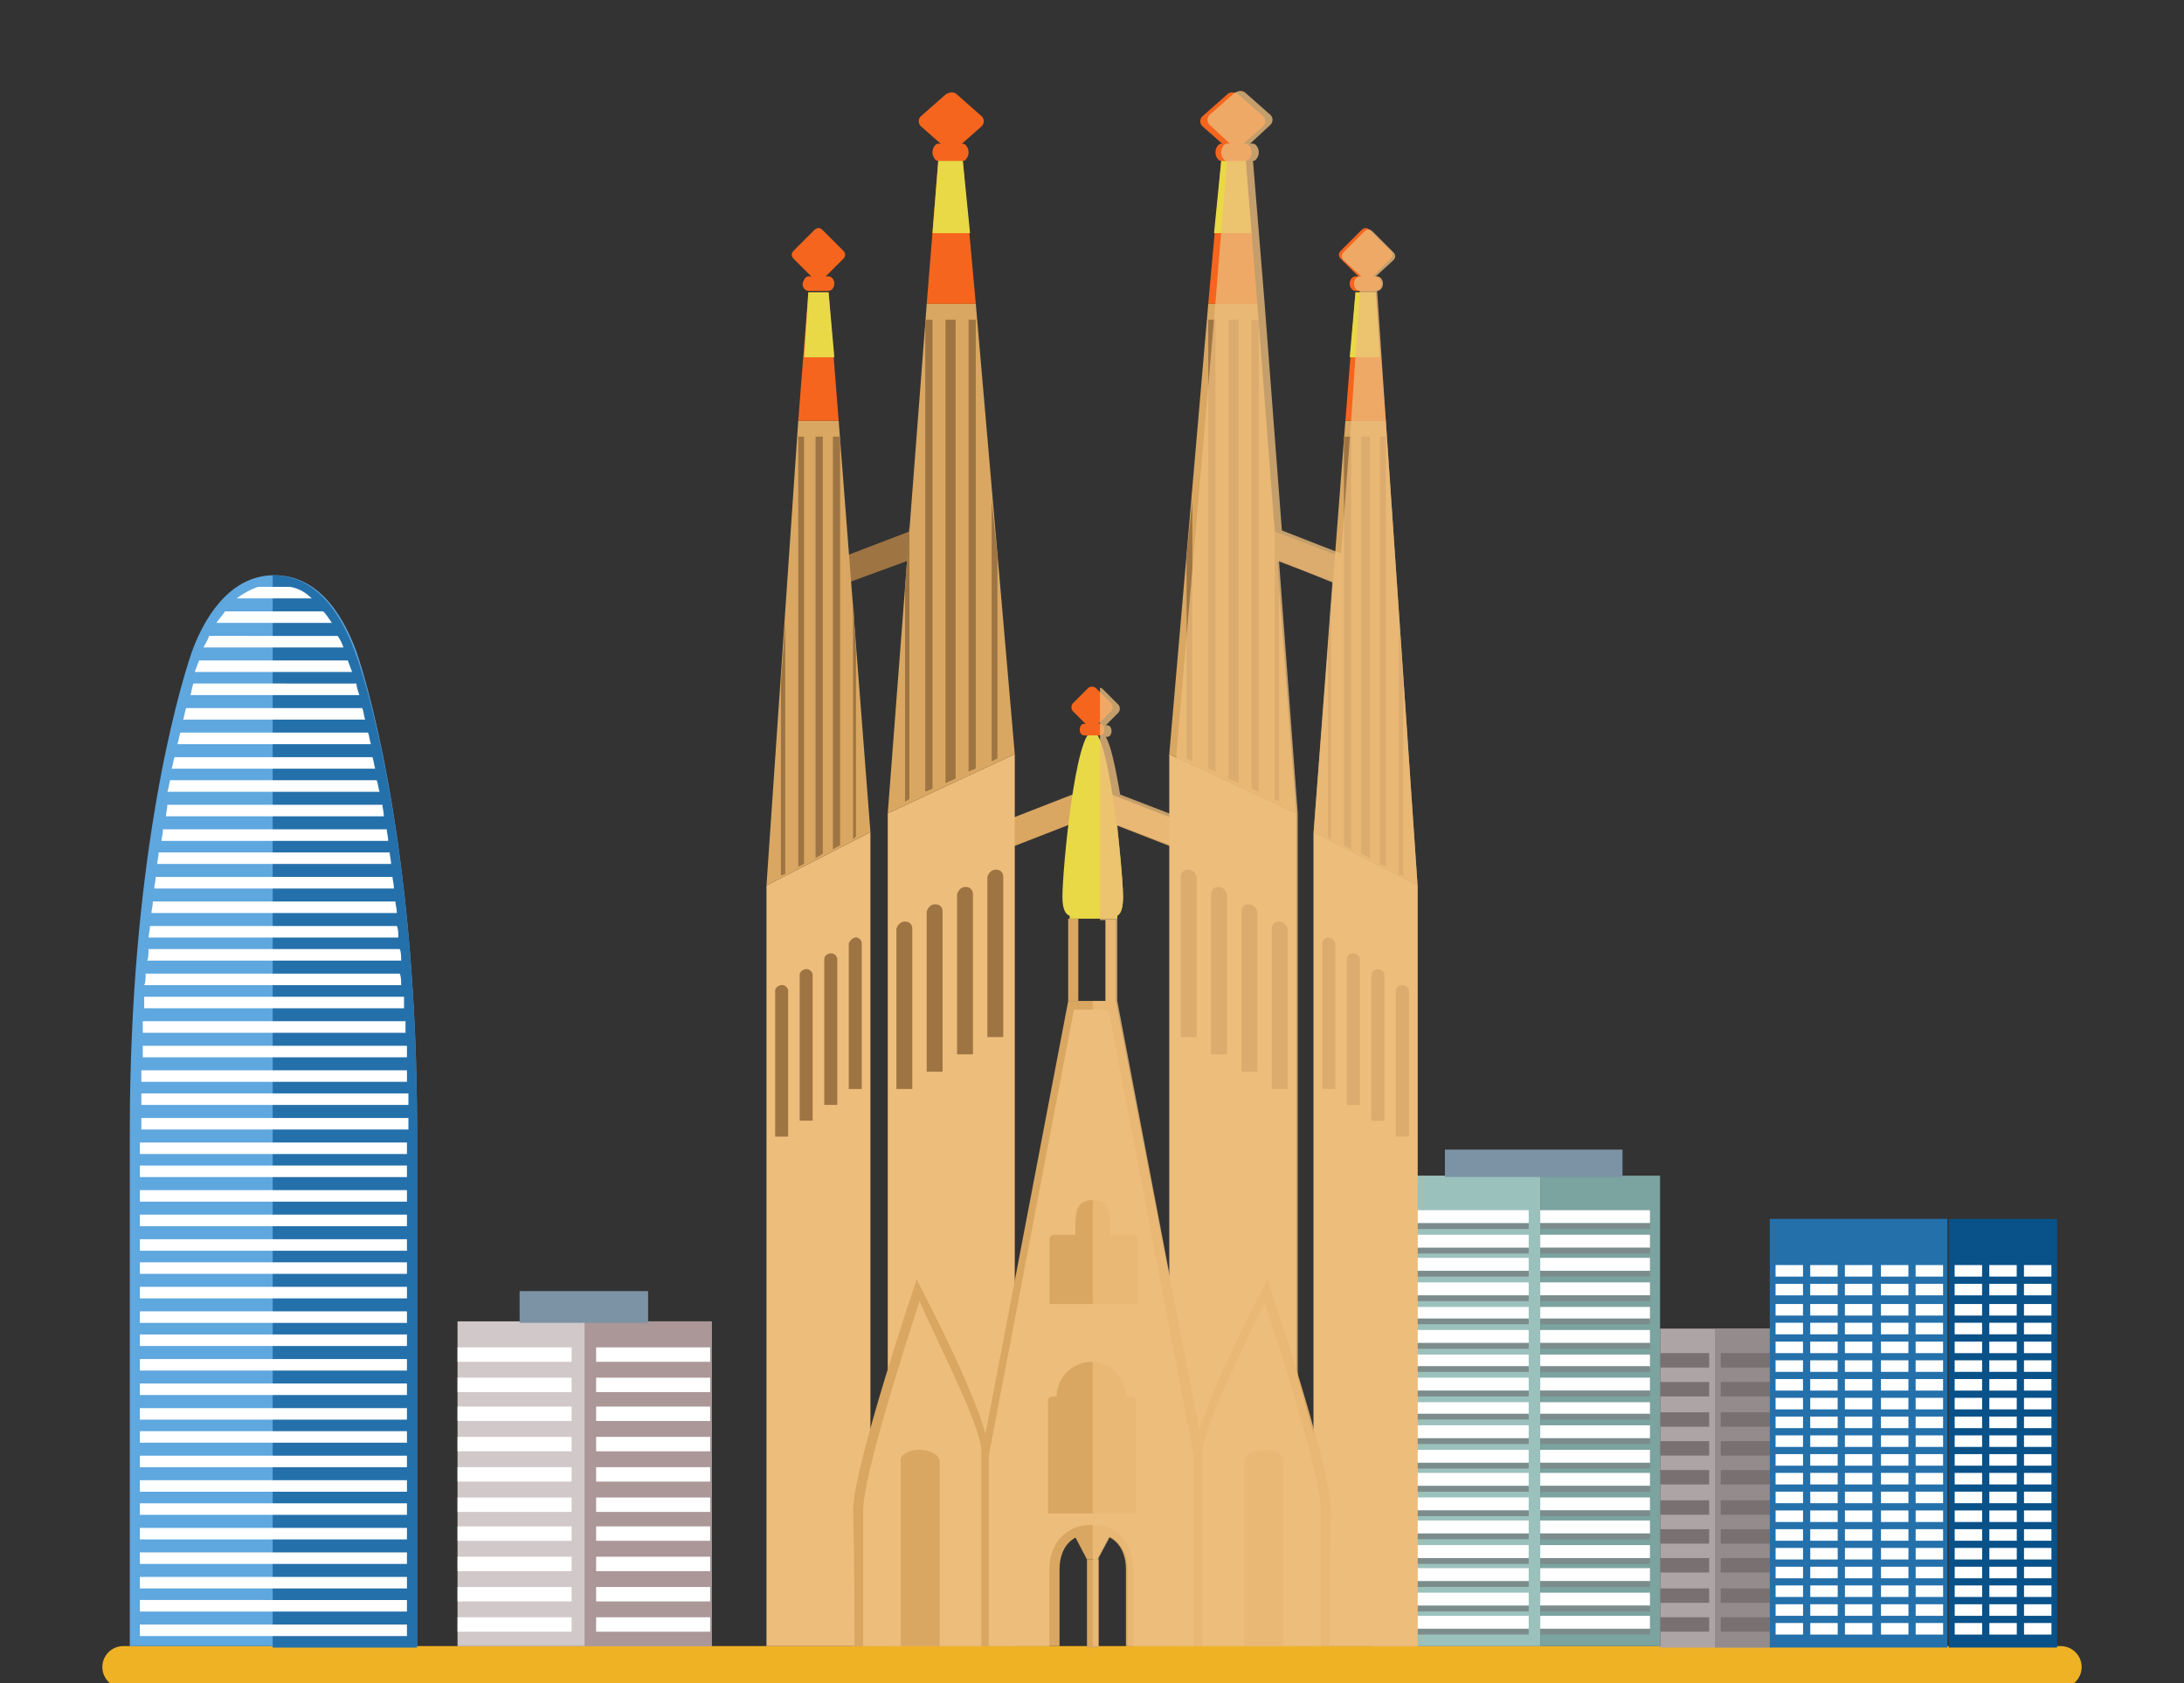 <svg xmlns="http://www.w3.org/2000/svg" xmlns:xlink="http://www.w3.org/1999/xlink" width="192" height="148" fill="none" xmlns:v="https://vecta.io/nano"><rect width="100%" height="100%" fill="#333333" stroke="none"/><style><![CDATA[.B{fill:#fff}.C{fill:#7c8c8c}.D{fill:#d9a761}.E{fill:#f6651d}.F{fill:#edbd7b}.G{fill:#9e7442}.H{fill:#e9d946}]]></style><g clip-path="url(#A)"><path d="M181.16 144.75H10.84a1.84 1.84 0 1 0 0 3.681h170.32a1.84 1.84 0 1 0 0-3.681z" fill="#efb225"/><path d="M155.587 116.829h-9.646v28.048h9.646v-28.048z" fill="#ada4a5"/><path d="M155.588 116.828h-4.822v28.048h4.822v-28.048z" fill="#948b8c"/><g fill="#797071"><use xlink:href="#B"/><path d="M155.589 118.984h-4.316v1.27h4.316v-1.27zm-5.332 2.539h-4.316v1.27h4.316v-1.27zm5.332 0h-4.316v1.27h4.316v-1.27zm-5.332 2.668h-4.316v1.27h4.316v-1.27zm5.332 0h-4.316v1.27h4.316v-1.27z"/><use xlink:href="#C"/><path d="M155.589 126.727h-4.316v1.269h4.316v-1.269zm-5.332 2.539h-4.316v1.269h4.316v-1.269zm5.332 0h-4.316v1.269h4.316v-1.269zm-5.332 2.664h-4.316v1.269h4.316v-1.269zm5.332 0h-4.316v1.269h4.316v-1.269zm-5.332 2.539h-4.316v1.269h4.316v-1.269zm5.332 0h-4.316v1.269h4.316v-1.269zm-5.332 2.538h-4.316v1.269h4.316v-1.269zm5.332.001h-4.316v1.269h4.316v-1.269zm-5.332 2.668h-4.316v1.269h4.316v-1.269zm5.332 0h-4.316v1.269h4.316v-1.269zm-5.332 2.536h-4.316v1.269h4.316v-1.269zm5.332-.001h-4.316v1.269h4.316v-1.269z"/></g><path d="M145.94 103.379h-10.534v41.374h10.534v-41.374z" fill="#7ba39f"/><path d="M135.406 103.379h-14.722v41.374h14.722v-41.374z" fill="#9bc1bd"/><path d="M142.638 101.09h-15.611v2.411h15.611v-2.411z" fill="#7c93a5"/><use xlink:href="#D" class="B"/><use xlink:href="#E" class="C"/><path d="M134.39 108.578h-13.706v1.142h13.706v-1.142z" class="B"/><path d="M134.39 109.723h-13.706v.507h13.706v-.507z" class="C"/><path d="M134.39 110.608h-13.706v1.143h13.706v-1.143z" class="B"/><use xlink:href="#F" class="C"/><path d="M134.39 112.766h-13.706v1.142h13.706v-1.142z" class="B"/><path d="M134.39 113.91h-13.706v.508h13.706v-.508z" class="C"/><path d="M134.39 114.925h-13.706v1.142h13.706v-1.142z" class="B"/><path d="M134.39 115.938h-13.706v.508h13.706v-.508z" class="C"/><path d="M134.39 116.953h-13.706v1.142h13.706v-1.142z" class="B"/><path d="M134.39 118.097h-13.706v.507h13.706v-.507z" class="C"/><path d="M134.39 119.113h-13.706v1.142h13.706v-1.142z" class="B"/><path d="M134.39 120.129h-13.706v.508h13.706v-.508z" class="C"/><path d="M134.39 121.144h-13.706v1.142h13.706v-1.142z" class="B"/><path d="M134.39 122.285h-13.706v.508h13.706v-.508z" class="C"/><path d="M134.39 123.301h-13.706v1.142h13.706v-1.142z" class="B"/><path d="M134.39 124.316h-13.706v.508h13.706v-.508z" class="C"/><path d="M134.39 125.332h-13.706v1.142h13.706v-1.142z" class="B"/><path d="M134.39 126.474h-13.706v.507h13.706v-.507z" class="C"/><path d="M134.39 127.488h-13.706v1.143h13.706v-1.143z" class="B"/><path d="M134.39 128.629h-13.706v.508h13.706v-.508z" class="C"/><path d="M134.39 129.52h-13.706v1.142h13.706v-1.142z" class="B"/><path d="M134.39 130.664h-13.706v.508h13.706v-.508z" class="C"/><path d="M134.39 131.676h-13.706v1.142h13.706v-1.142z" class="B"/><path d="M134.39 132.817h-13.706v.508h13.706v-.508z" class="C"/><path d="M134.39 133.703h-13.706v1.142h13.706v-1.142z" class="B"/><path d="M134.39 134.848h-13.706v.507h13.706v-.507z" class="C"/><path d="M134.39 135.867h-13.706v1.142h13.706v-1.142z" class="B"/><path d="M134.39 137.009h-13.706v.507h13.706v-.507z" class="C"/><path d="M134.39 137.895h-13.706v1.142h13.706v-1.142z" class="B"/><path d="M134.39 139.039h-13.706v.508h13.706v-.508z" class="C"/><path d="M134.39 140.051h-13.706v1.142h13.706v-1.142z" class="B"/><path d="M134.39 141.194h-13.706v.508h13.706v-.508z" class="C"/><path d="M134.39 142.086h-13.706v1.142h13.706v-1.142z" class="B"/><path d="M134.39 143.223h-13.706v.507h13.706v-.507z" class="C"/><use xlink:href="#G" class="B"/><use xlink:href="#H" class="C"/><path d="M145.052 108.578h-9.646v1.142h9.646v-1.142z" class="B"/><path d="M145.052 109.723h-9.646v.507h9.646v-.507z" class="C"/><path d="M145.052 110.608h-9.646v1.143h9.646v-1.143z" class="B"/><use xlink:href="#I" class="C"/><path d="M145.052 112.766h-9.646v1.142h9.646v-1.142z" class="B"/><path d="M145.052 113.91h-9.646v.508h9.646v-.508z" class="C"/><path d="M145.052 114.925h-9.646v1.142h9.646v-1.142z" class="B"/><path d="M145.052 115.938h-9.646v.508h9.646v-.508z" class="C"/><path d="M145.052 116.953h-9.646v1.142h9.646v-1.142z" class="B"/><path d="M145.052 118.097h-9.646v.507h9.646v-.507z" class="C"/><path d="M145.052 119.113h-9.646v1.142h9.646v-1.142z" class="B"/><path d="M145.052 120.129h-9.646v.508h9.646v-.508z" class="C"/><path d="M145.052 121.144h-9.646v1.142h9.646v-1.142z" class="B"/><path d="M145.052 122.285h-9.646v.508h9.646v-.508z" class="C"/><path d="M145.052 123.301h-9.646v1.142h9.646v-1.142z" class="B"/><path d="M145.052 124.316h-9.646v.508h9.646v-.508z" class="C"/><path d="M145.052 125.332h-9.646v1.142h9.646v-1.142z" class="B"/><path d="M145.052 126.474h-9.646v.507h9.646v-.507z" class="C"/><path d="M145.052 127.488h-9.646v1.143h9.646v-1.143z" class="B"/><path d="M145.052 128.629h-9.646v.508h9.646v-.508z" class="C"/><path d="M145.052 129.52h-9.646v1.142h9.646v-1.142z" class="B"/><path d="M145.052 130.664h-9.646v.508h9.646v-.508z" class="C"/><path d="M145.052 131.676h-9.646v1.142h9.646v-1.142z" class="B"/><path d="M145.052 132.817h-9.646v.508h9.646v-.508z" class="C"/><path d="M145.052 133.703h-9.646v1.142h9.646v-1.142z" class="B"/><path d="M145.052 134.848h-9.646v.507h9.646v-.507z" class="C"/><path d="M145.052 135.867h-9.646v1.142h9.646v-1.142z" class="B"/><path d="M145.052 137.009h-9.646v.507h9.646v-.507z" class="C"/><path d="M145.052 137.895h-9.646v1.142h9.646v-1.142z" class="B"/><path d="M145.052 139.039h-9.646v.508h9.646v-.508z" class="C"/><path d="M145.052 140.051h-9.646v1.142h9.646v-1.142z" class="B"/><path d="M145.052 141.194h-9.646v.508h9.646v-.508z" class="C"/><path d="M145.052 142.086h-9.646v1.142h9.646v-1.142z" class="B"/><path d="M145.052 143.223h-9.646v.507h9.646v-.507z" class="C"/><path d="M171.196 107.184h-15.61v37.693h15.61v-37.693z" fill="#2470ab"/><path d="M180.843 107.184h-9.519v37.693h9.519v-37.693z" fill="#085189"/><g class="B"><use xlink:href="#J"/><use xlink:href="#K"/><path d="M164.599 111.242h-2.411v1.015h2.411v-1.015z"/><use xlink:href="#L"/><path d="M170.818 111.242h-2.412v1.015h2.412v-1.015zm-12.313 1.65h-2.411v1.015h2.411v-1.015zm3.047 0h-2.411v1.015h2.411v-1.015zm3.047-.001h-2.411v1.015h2.411v-1.015zm3.172.001h-2.412v1.015h2.412v-1.015zm3.047-.001h-2.412v1.015h2.412v-1.015zm-12.313 1.777h-2.411v1.015h2.411v-1.015zm3.047 0h-2.411v1.015h2.411v-1.015zm3.047 0h-2.411v1.015h2.411v-1.015zm3.172 0h-2.412v1.015h2.412v-1.015zm3.047 0h-2.412v1.015h2.412v-1.015zm-12.313 1.648h-2.411v1.016h2.411v-1.016zm3.047 0h-2.411v1.016h2.411v-1.016zm3.047 0h-2.411v1.016h2.411v-1.016z"/><use xlink:href="#M"/><path d="M170.818 116.316h-2.412v1.016h2.412v-1.016zm-12.313 1.657h-2.411v1.015h2.411v-1.015zm3.047 0h-2.411v1.015h2.411v-1.015zm3.047 0h-2.411v1.015h2.411v-1.015zm3.172 0h-2.412v1.015h2.412v-1.015zm3.047 0h-2.412v1.015h2.412v-1.015zm-12.313 1.644h-2.411v1.016h2.411v-1.016zm3.047 0h-2.411v1.016h2.411v-1.016zm3.047 0h-2.411v1.016h2.411v-1.016zm3.172 0h-2.412v1.016h2.412v-1.016zm3.047 0h-2.412v1.016h2.412v-1.016zm-12.313 1.649h-2.411v1.015h2.411v-1.015zm3.047 0h-2.411v1.015h2.411v-1.015zm3.047 0h-2.411v1.015h2.411v-1.015zm3.172 0h-2.412v1.015h2.412v-1.015zm3.047 0h-2.412v1.015h2.412v-1.015zm-12.313 1.652h-2.411v1.015h2.411v-1.015zm3.047 0h-2.411v1.015h2.411v-1.015zm3.047 0h-2.411v1.015h2.411v-1.015zm3.172 0h-2.412v1.015h2.412v-1.015zm3.047 0h-2.412v1.015h2.412v-1.015zm-12.313 1.648h-2.411v1.016h2.411v-1.016zm3.047 0h-2.411v1.016h2.411v-1.016zm3.047 0h-2.411v1.016h2.411v-1.016zm3.172 0h-2.412v1.016h2.412v-1.016zm3.047 0h-2.412v1.016h2.412v-1.016zm-12.313 1.653h-2.411v1.015h2.411v-1.015zm3.047 0h-2.411v1.015h2.411v-1.015zm3.047 0h-2.411v1.015h2.411v-1.015zm3.172 0h-2.412v1.015h2.412v-1.015zm3.047 0h-2.412v1.015h2.412v-1.015zm-12.313 1.648h-2.411v1.016h2.411v-1.016zm3.047 0h-2.411v1.016h2.411v-1.016zm3.047 0h-2.411v1.016h2.411v-1.016zm3.172 0h-2.412v1.016h2.412v-1.016zm3.047 0h-2.412v1.016h2.412v-1.016zm-12.313 1.652h-2.411v1.015h2.411v-1.015zm3.047 0h-2.411v1.015h2.411v-1.015zm3.047.001h-2.411v1.015h2.411v-1.015zm3.172-.001h-2.412v1.015h2.412v-1.015zm3.047.001h-2.412v1.015h2.412v-1.015zm-12.313 1.648h-2.411v1.015h2.411v-1.015zm3.047 0h-2.411v1.015h2.411v-1.015zm3.047 0h-2.411v1.015h2.411v-1.015zm3.172 0h-2.412v1.015h2.412v-1.015zm3.047 0h-2.412v1.015h2.412v-1.015zm-12.313 1.652h-2.411v1.016h2.411v-1.016zm3.047 0h-2.411v1.016h2.411v-1.016zm3.047 0h-2.411v1.016h2.411v-1.016zm3.172 0h-2.412v1.016h2.412v-1.016zm3.047 0h-2.412v1.016h2.412v-1.016zm-12.313 1.649h-2.411v1.015h2.411v-1.015zm3.047 0h-2.411v1.015h2.411v-1.015zm3.047 0h-2.411v1.015h2.411v-1.015zm3.172 0h-2.412v1.015h2.412v-1.015zm3.047 0h-2.412v1.015h2.412v-1.015zm-12.313 1.648h-2.411v1.016h2.411v-1.016zm3.047 0h-2.411v1.016h2.411v-1.016zm3.047 0h-2.411v1.016h2.411v-1.016zm3.172 0h-2.412v1.016h2.412v-1.016zm3.047 0h-2.412v1.016h2.412v-1.016zm-12.313 1.653h-2.411v1.015h2.411v-1.015zm3.047 0h-2.411v1.015h2.411v-1.015zm3.047 0h-2.411v1.015h2.411v-1.015zm3.172 0h-2.412v1.015h2.412v-1.015zm3.047 0h-2.412v1.015h2.412v-1.015zm-12.313 1.644h-2.411v1.015h2.411v-1.015zm3.047 0h-2.411v1.015h2.411v-1.015zm3.047 0h-2.411v1.015h2.411v-1.015zm3.172 0h-2.412v1.015h2.412v-1.015zm3.047 0h-2.412v1.015h2.412v-1.015zm-12.313 1.656h-2.411v1.016h2.411v-1.016zm3.047 0h-2.411v1.016h2.411v-1.016zm3.047 0h-2.411v1.016h2.411v-1.016zm3.172 0h-2.412v1.016h2.412v-1.016zm3.047 0h-2.412v1.016h2.412v-1.016zm-12.313 1.649h-2.411v1.015h2.411v-1.015zm3.047 0h-2.411v1.015h2.411v-1.015zm3.047 0h-2.411v1.015h2.411v-1.015zm3.172 0h-2.412v1.015h2.412v-1.015zm3.047 0h-2.412v1.015h2.412v-1.015zm3.425-31.477h-2.411v1.016h2.411v-1.016zm3.047 0h-2.411v1.015h2.411v-1.015zm3.047 0h-2.411v1.015h2.411v-1.015zm-6.094 1.65h-2.411v1.015h2.411v-1.015zm3.047 0h-2.411v1.015h2.411v-1.015zm3.047-.001h-2.411v1.015h2.411v-1.015zm-6.094 1.777h-2.411v1.015h2.411v-1.015zm3.047 0h-2.411v1.015h2.411v-1.015zm3.047 0h-2.411v1.015h2.411v-1.015zm-6.094 1.648h-2.411v1.016h2.411v-1.016zm3.047 0h-2.411v1.016h2.411v-1.016zm3.047 0h-2.411v1.016h2.411v-1.016zm-6.094 1.657h-2.411v1.015h2.411v-1.015zm3.047 0h-2.411v1.015h2.411v-1.015zm3.047 0h-2.411v1.015h2.411v-1.015zm-6.094 1.644h-2.411v1.016h2.411v-1.016zm3.047 0h-2.411v1.016h2.411v-1.016zm3.047 0h-2.411v1.016h2.411v-1.016zm-6.094 1.649h-2.411v1.015h2.411v-1.015zm3.047 0h-2.411v1.015h2.411v-1.015zm3.047 0h-2.411v1.015h2.411v-1.015zm-6.094 1.652h-2.411v1.015h2.411v-1.015zm3.047 0h-2.411v1.015h2.411v-1.015zm3.047 0h-2.411v1.015h2.411v-1.015zm-6.094 1.648h-2.411v1.016h2.411v-1.016zm3.047 0h-2.411v1.016h2.411v-1.016zm3.047 0h-2.411v1.016h2.411v-1.016zm-6.094 1.653h-2.411v1.015h2.411v-1.015zm3.047 0h-2.411v1.015h2.411v-1.015zm3.047 0h-2.411v1.015h2.411v-1.015zm-6.094 1.648h-2.411v1.016h2.411v-1.016zm3.047 0h-2.411v1.016h2.411v-1.016zm3.047 0h-2.411v1.016h2.411v-1.016zm-6.094 1.652h-2.411v1.015h2.411v-1.015zm3.047 0h-2.411v1.015h2.411v-1.015zm3.047.001h-2.411v1.015h2.411v-1.015zm-6.094 1.648h-2.411v1.015h2.411v-1.015zm3.047 0h-2.411v1.015h2.411v-1.015zm3.047 0h-2.411v1.015h2.411v-1.015zm-6.094 1.652h-2.411v1.016h2.411v-1.016zm3.047 0h-2.411v1.016h2.411v-1.016zm3.047 0h-2.411v1.016h2.411v-1.016zm-6.094 1.649h-2.411v1.015h2.411v-1.015zm3.047 0h-2.411v1.015h2.411v-1.015zm3.047 0h-2.411v1.015h2.411v-1.015zm-6.094 1.648h-2.411v1.016h2.411v-1.016zm3.047 0h-2.411v1.016h2.411v-1.016zm3.047 0h-2.411v1.016h2.411v-1.016zm-6.094 1.653h-2.411v1.015h2.411v-1.015zm3.047 0h-2.411v1.015h2.411v-1.015zm3.047 0h-2.411v1.015h2.411v-1.015zm-6.094 1.644h-2.411v1.015h2.411v-1.015zm3.047 0h-2.411v1.015h2.411v-1.015zm3.047 0h-2.411v1.015h2.411v-1.015zm-6.094 1.656h-2.411v1.016h2.411v-1.016zm3.047 0h-2.411v1.016h2.411v-1.016zm3.047 0h-2.411v1.016h2.411v-1.016zm-6.094 1.649h-2.411v1.015h2.411v-1.015zm3.047 0h-2.411v1.015h2.411v-1.015zm3.047 0h-2.411v1.015h2.411v-1.015z"/></g><path d="M104.57 75.075l-7.488-2.919v-2.538l7.488 2.919v2.538z" class="D"/><path d="M118.783 51.721l-7.615-2.792v-2.538l7.615 2.919v2.411z" class="G"/><path d="M87.434 75.075l7.488-2.919v-2.538l-7.488 2.919v2.538z" class="D"/><path d="M73.223 51.721l7.615-2.792v-2.538l-7.615 2.919v2.411z" class="G"/><path d="M67.383 77.863l9.138-4.696v71.58h-9.138V77.863z" class="F"/><g class="E"><path d="M72.334 24.56l1.777-1.777c.254-.254.254-.508 0-.762l-1.777-1.777c-.254-.254-.508-.254-.762 0l-1.777 1.777c-.254.254-.254.508 0 .762l1.777 1.777c.254.254.635.254.762 0z"/><path d="M71.062 24.305h1.777c.254 0 .508.254.508.635s-.254.634-.508.634h-1.777c-.254 0-.508-.254-.508-.634.127-.381.254-.635.508-.635z"/></g><path d="M76.521 73.168l-9.138 4.696 2.792-40.866h3.554l2.792 36.171z" class="D"/><path d="M72.841 25.703l.888 11.295h-3.554l.888-11.295h1.777z" class="E"/><path d="M70.684 31.414l.381-5.711h1.777l.508 5.711h-2.665z" class="H"/><g class="G"><path d="M75.252 82.431a.55.55 0 0 1 .508.508v12.818h-1.142V82.938c.127-.254.381-.508.635-.508zm-2.156 1.398a.55.55 0 0 1 .508.508v12.818h-1.142V84.337c0-.254.254-.508.635-.508zm-2.161 1.391a.55.55 0 0 1 .508.508v12.818h-1.142V85.727c0-.254.254-.508.635-.508zm-2.156 1.402a.55.55 0 0 1 .508.508v12.818h-1.142V87.13c0-.254.254-.508.635-.508zm3.555-48.227v36.678l-.635.381V38.395h.635zm1.523 0v35.917l-.635.381V38.395h.635zm1.393 18.908v16.245l-.254.254V52.734l.254 4.569zm-5.074-18.908h.508v37.567l-.508.254V38.395zm-1.524 21.574l.381-5.203v22.083l-.381.127V59.969z"/></g><path d="M78.043 71.52l11.168-5.204v78.434H78.043V71.52z" class="F"/><g class="E"><path d="M83.121 13.011c.254.254.635.254 1.015 0l2.157-1.904a.61.61 0 0 0 0-.888l-2.157-1.904c-.254-.254-.635-.254-1.015 0l-2.158 1.904a.61.61 0 0 0 0 .888l2.158 1.904z"/><path d="M82.484 12.633h2.158c.254 0 .508.381.508.761s-.254.761-.508.761h-2.158c-.254 0-.508-.381-.508-.761s.254-.761.508-.761z"/></g><path d="M89.212 66.317l-11.168 5.204L81.47 26.72h4.315l3.427 39.597z" class="D"/><path d="M84.642 14.152l1.142 12.565h-4.315l1.015-12.565h2.157z" class="E"/><path d="M81.977 20.498l.508-6.346h2.158l.635 6.346h-3.3z" class="H"/><g class="G"><path d="M87.562 76.469c.381 0 .635.254.635.635v14.087h-1.396V77.103c.127-.381.381-.635.761-.635zm-2.664 1.523c.381 0 .635.254.635.635v14.087h-1.396V78.627c.127-.381.381-.635.761-.635zm-2.668 1.524c.381 0 .635.254.635.635v14.088h-1.396V80.15c.127-.381.381-.635.761-.635zm-2.664 1.519c.381 0 .635.254.635.635v14.088h-1.396V81.67c.127-.381.381-.635.761-.635zm4.444-52.922v40.359l-.888.381v-40.74h.888zm1.773 0v39.47l-.635.254V28.113h.635zm1.904 20.817v17.768l-.508.254V43.981l.508 4.95zm-6.343-20.816h.635v41.247l-.635.254V28.241v-.127zm-1.778 23.73l.381-5.711v24.114l-.381.254V51.844z"/></g><path d="M75.123 144.752h11.803v-17.007c0-3.299-6.346-15.229-6.346-15.229s-5.584 16.499-5.584 20.306c.127 3.934.127 11.93.127 11.93z" class="D"/><path d="M86.294 144.751v-17.007c0-2.284-3.68-9.265-5.457-13.326-1.396 4.315-4.95 15.357-4.95 18.403v11.93h10.407z" class="F"/><path d="M80.836 127.488c1.015 0 1.777.508 1.777 1.016v16.245h-3.427v-16.245c-.127-.508.635-1.016 1.65-1.016z" class="D"/><path d="M124.622 77.863l-9.138-4.696v71.58h9.138V77.863z" class="F"/><g class="E"><path d="M120.436 24.56c-.254.254-.508.254-.762 0l-1.777-1.777c-.253-.254-.253-.508 0-.762l1.777-1.777c.254-.254.508-.254.762 0l1.776 1.777c.254.254.254.508 0 .762l-1.776 1.777z"/><path d="M120.941 24.305h-1.777c-.254 0-.508.254-.508.635s.254.634.508.634h1.777c.254 0 .507-.254.507-.634-.127-.381-.253-.635-.507-.635z"/></g><path d="M115.484 73.168l9.138 4.696-2.792-40.866h-3.554l-2.792 36.171z" class="D"/><path d="M119.166 25.703l-.889 11.295h3.554l-.888-11.295h-1.777z" class="E"/><path d="M121.321 31.414l-.38-5.711h-1.777l-.508 5.711h2.665z" class="H"/><g class="G"><path d="M116.754 82.435a.55.55 0 0 0-.508.508v12.818h1.142V82.942c0-.254-.38-.508-.634-.508zm2.156 1.394a.55.55 0 0 0-.508.508v12.818h1.143V84.337c0-.254-.254-.508-.635-.508zm2.16 1.399a.55.55 0 0 0-.508.508v12.818h1.143V85.735c0-.254-.254-.508-.635-.508zm2.156 1.394a.55.55 0 0 0-.507.508v12.818h1.142V87.13c0-.254-.254-.508-.635-.508zm-3.554-48.227v36.678l.761.381V38.395h-.761zm-1.524 0v35.917l.635.381V38.395h-.635zm-1.394 18.908v16.245l.254.254V52.734l-.254 4.569zm5.078-18.908h-.508v37.567l.508.254V38.395zm1.521 21.574l-.38-5.203v22.083l.38.127V59.969z"/></g><path d="M113.961 71.52l-11.168-5.204v78.434h11.168V71.52z" class="F"/><g class="E"><path d="M108.887 13.011c-.254.254-.635.254-1.016 0l-2.157-1.904a.61.61 0 0 1 0-.888l2.157-1.904c.254-.254.635-.254 1.016 0l2.157 1.904a.61.61 0 0 1 0 .888l-2.157 1.904z"/><path d="M109.521 12.633h-2.158c-.254 0-.508.381-.508.761s.254.761.508.761h2.158c.254 0 .507-.381.507-.761s-.253-.761-.507-.761z"/></g><path d="M102.793 66.317l11.168 5.204-3.426-44.801h-4.315l-3.427 39.597z" class="D"/><path d="M107.361 14.152l-1.142 12.565h4.315l-1.015-12.565h-2.158z" class="E"/><path d="M110.026 20.498l-.507-6.346h-2.158l-.634 6.346h3.299z" class="H"/><g class="G"><path d="M104.443 76.469c-.381 0-.634.254-.634.635v14.088h1.396V77.103c-.127-.381-.381-.635-.762-.635zm2.664 1.519c-.381 0-.634.254-.634.635V92.71h1.396V78.623c-.127-.381-.381-.635-.762-.635zm2.668 1.528c-.381 0-.634.254-.634.635v14.088h1.396V80.15c-.127-.381-.381-.635-.762-.635zm2.664 1.519c-.38 0-.634.254-.634.635v14.088h1.396V81.67c-.127-.381-.381-.635-.762-.635zm-4.443-52.921v40.359l.888.381v-40.74h-.888zm-1.777 0v39.47l.634.254V28.114h-.634zm-1.903 20.816v17.768l.508.254V43.981l-.508 4.95zm6.346-20.816h-.635v41.247l.635.254V28.241v-.127zm1.777 23.73l-.38-5.711v24.114l.38.254V51.844z"/></g><g class="D"><path d="M96.574 137.132h-1.015v7.742h1.015v-7.742z"/><path d="M96.447 137.134h-.888l-1.523-2.919h3.934l-1.523 2.919z"/><path d="M98.096 88.019h-2.157-2.031l-7.615 39.851v16.879h6.853v-6.726c0-2.031 1.142-3.173 2.919-3.173s2.919 1.142 2.919 3.173v6.726h6.854V127.87l-7.742-39.851z"/></g><path d="M99.617 144.75v-6.727c0-2.411-1.396-3.934-3.681-3.934-2.157 0-3.68 1.523-3.68 3.934v6.727h-5.33v-16.753l7.488-39.217h3.046l7.488 39.217v16.753h-5.331z" class="F"/><g class="D"><path d="M94.795 80.784h-.888v7.234h.888v-7.234zm2.387 7.317h.888v-7.234h-.888v7.234z"/></g><path d="M98.729 78.879c0-2.538-1.269-14.595-2.665-14.595-1.523 0-2.665 12.184-2.665 14.595 0 1.015.254 1.523.635 1.65v.254h4.188v-.254c.254-.127.508-.508.508-1.65z" class="H"/><g class="E"><path d="M96.321 63.904a.58.58 0 0 1-.635 0l-1.396-1.396a.58.58 0 0 1 0-.634l1.396-1.396a.58.58 0 0 1 .635 0l1.396 1.396a.58.58 0 0 1 0 .634l-1.396 1.396z"/><path d="M96.699 63.648h-1.396c-.254 0-.381.254-.381.508s.127.508.381.508h1.396c.254 0 .381-.254.381-.508s-.127-.508-.381-.508z"/></g><g class="D"><path d="M98.986 122.795a3.09 3.09 0 0 0-3.046-3.046 3.09 3.09 0 0 0-3.046 3.046h-.381c-.254 0-.381.254-.381.381v9.899h7.742v-9.899c0-.254-.254-.381-.381-.381h-.508zm-1.398-14.22c0-1.65.127-3.046-1.523-3.046s-1.523 1.396-1.523 3.046h-1.904c-.254 0-.381.254-.381.381v5.711H100v-5.711c0-.254-.254-.381-.381-.381h-2.031zm19.293 36.177h-11.803v-17.007c0-3.299 6.346-15.229 6.346-15.229s5.584 16.499 5.584 20.306c-.127 3.934-.127 11.93-.127 11.93z"/></g><path d="M105.711 144.751v-17.007c0-2.284 3.68-9.265 5.457-13.326 1.396 4.315 4.95 15.357 4.95 18.403v11.93h-10.407z" class="F"/><path d="M111.167 127.488c-1.015 0-1.776.508-1.776 1.016v16.245h3.426v-16.245c.127-.508-.634-1.016-1.65-1.016z" class="D"/><path opacity=".78" d="M97.209 80.786v7.234h-1.142v56.731h.508v-7.742l1.015-1.904c.888.508 1.523 1.396 1.523 2.919v6.727h.761 5.33.635 3.68 3.427 1.142 1.396.635.761 7.742V77.867L121.83 37l-.381-5.711-.38-5.711c.253 0 .507-.254.507-.635s-.254-.635-.507-.635h-.127l1.523-1.396c.254-.254.254-.508 0-.762l-1.777-1.777c-.254-.254-.508-.254-.762 0l-1.776 1.777c-.254.254-.254.508 0 .762l1.523 1.396h-.127c-.254 0-.508.254-.508.635s.254.635.508.635l-.381 5.711-.381 5.711-.888 11.676-5.204-2.031-1.523-20.052-.507-6.219-.508-6.219c.254 0 .508-.381.508-.761s-.254-.761-.508-.761h-.254l1.777-1.65a.61.61 0 0 0 0-.888l-2.158-1.904c-.253-.254-.634-.254-1.015 0l-2.157 1.904a.61.61 0 0 0 0 .888l1.776 1.65h-.254c-.253 0-.507.381-.507.761s.254.761.507.761l-.507 6.219-.508 6.219-3.427 39.597v5.584l-4.949-1.904c-.381-2.158-.761-4.188-1.269-5.077h.127c.254 0 .381-.254.381-.508s-.127-.508-.381-.508h-.127l1.142-1.142a.58.58 0 0 0 0-.635l-1.396-1.396c-.127-.127-.254-.127-.254-.127v20.433h.508v-.127zm19.925-29.571l-1.65 21.956v52.923l-1.396-4.95V71.521l-1.65-22.21 4.696 1.904zM98.097 80.786v-.254c.381-.127.635-.635.635-1.65s-.254-3.554-.508-6.346l4.696 1.777v38.328L98.224 88.02v-7.234h-.127z" class="F"/><path d="M62.56 116.195H40.223v28.556H62.56v-28.556z" fill="#d1c8c9"/><path d="M62.559 116.195H51.391v28.556h11.169v-28.556z" fill="#ab9698"/><g class="B"><path d="M50.249 118.48H40.223v1.27h10.026v-1.27zm12.184 0H52.406v1.27h10.026v-1.27z"/><use xlink:href="#N"/><use xlink:href="#O"/><path d="M50.249 123.684H40.223v1.269h10.026v-1.269zm12.184 0H52.406v1.269h10.026v-1.269zm-12.184 2.668H40.223v1.269h10.026v-1.269zm12.184 0H52.406v1.269h10.026v-1.269zm-12.184 2.664H40.223v1.269h10.026v-1.269zm12.184 0H52.406v1.269h10.026v-1.269zm-12.184 2.664H40.223v1.269h10.026v-1.269zm12.184 0H52.406v1.269h10.026v-1.269zm-12.184 2.539H40.223v1.269h10.026v-1.269zm12.184 0H52.406v1.269h10.026v-1.269zm-12.184 2.668H40.223v1.269h10.026v-1.269zm12.184 0H52.406v1.269h10.026v-1.269zm-12.184 2.664H40.223v1.269h10.026v-1.269zm12.184 0H52.406v1.269h10.026v-1.269zm-12.184 2.664H40.223v1.269h10.026v-1.269zm12.184 0H52.406v1.269h10.026v-1.269z"/></g><path d="M56.975 113.531H45.68v2.792h11.295v-2.792z" fill="#7c93a5"/><path d="M31.336 57.309c-1.396-3.807-3.681-6.727-7.234-6.727-3.427 0-5.838 2.919-7.234 6.727-1.396 4.061-5.457 18.783-5.457 42.136v45.309h25.256V99.444c0-23.352-3.934-38.074-5.33-42.136z" fill="#5ea7df"/><path d="M36.664 144.753V99.444c0-23.352-3.934-38.074-5.457-42.136-1.396-3.807-3.681-6.727-7.234-6.727v94.298h12.691v-.127z" fill="#2470ab"/><g class="B"><use xlink:href="#P"/><path d="M35.776 113.156H12.297v1.016h23.479v-1.016z"/><use xlink:href="#Q"/><path d="M12.426 98.309v1.015h23.479v-1.015H12.426zm23.35 2.155H12.297v1.015h23.479v-1.015zm0 21.192H12.297v1.016h23.479v-1.016zm0-12.687H12.297v1.015h23.479v-1.015zm0-6.477H12.297v1.016h23.479v-1.016zm0 4.318H12.297v1.015h23.479v-1.015zm0-2.158H12.297v1.016h23.479v-1.016zm0 14.852H12.297v1.015h23.479v-1.015zm0 17.004H12.297v1.015h23.479v-1.015zm0 2.156H12.297v1.015h23.479v-1.015zm0 2.031H12.297v1.016h23.479v-1.016zm0-16.875H12.297v1.016h23.479v-1.016zm0 10.532H12.297v1.015h23.479v-1.015zm0 8.5H12.297v1.015h23.479v-1.015zm0-14.848H12.297v1.015h23.479v-1.015zm0-2.156H12.297v1.015h23.479v-1.015zm0 6.343H12.297v1.016h23.479v-1.016zm0-2.031H12.297v1.015h23.479v-1.015zm0-19.161H12.297v1.015h23.479v-1.015zm-2.412-41.374c-.127-.381-.127-.761-.254-1.015H14.961c-.127.381-.127.762-.254 1.015h18.657zm-.379-2.032c-.127-.381-.127-.761-.254-1.015H15.344c-.127.381-.127.635-.254 1.015h17.895zm.761 4.188c0-.381-.127-.761-.127-1.015h-18.91c0 .381-.127.761-.127 1.015h19.164zm-1.142-6.344c-.127-.381-.127-.761-.254-1.015H15.852c-.127.381-.127.635-.254 1.015h17.007zm-.507-2.16c-.127-.381-.127-.761-.254-1.015H16.359c-.127.381-.127.635-.254 1.015h15.991zm2.028 10.664c0-.381-.127-.762-.127-1.015H14.326c0 .381-.127.761-.127 1.015h19.926zm-2.538-12.82c-.127-.381-.254-.762-.254-1.015H16.992c-.127.381-.127.635-.254 1.015h14.849zm3.428 21.32c0-.381 0-.762-.127-1.015H13.186c0 .381-.127.761-.127 1.015h21.956zm-.127-2.155c0-.381-.127-.761-.127-1.015H13.439c0 .381-.127.761-.127 1.015h21.575zm-.507-4.314c0-.381-.127-.761-.127-1.015H13.947c0 .381-.127.762-.127 1.015h20.56zm.253 2.157c0-.381-.127-.762-.127-1.015H13.693c0 .381-.127.635-.127 1.015h21.068zm-21.958 9.519v1.015H35.52v-1.015H12.676zM30.955 59.09l-.381-1.015H17.502l-.381 1.015h13.834zM12.551 89.801v1.015h23.098v-1.015H12.551zm-.125 6.347v1.015h23.479v-1.015H12.426zm.125-4.187v1.015h23.225v-1.015H12.551zm-.125 2.156v1.015h23.352v-1.015H12.426zm.377-8.5c0 .381 0 .761-.127 1.015h22.591c0-.381 0-.761-.127-1.015H12.803zm.254-2.16c0 .381 0 .762-.127 1.015h22.337c0-.381 0-.761-.127-1.015H13.057zm9.648-31.855c-.761.254-1.396.635-1.904 1.015h6.6c-.508-.508-1.142-.888-1.904-1.015h-2.792zm7.489 5.331c-.127-.381-.254-.635-.508-1.015H18.391c-.127.381-.381.761-.508 1.015h12.311zm-1.017-2.16c-.254-.381-.508-.761-.762-1.015h-8.63c-.254.381-.508.635-.762 1.015h10.153z"/></g></g><defs><clipPath id="A"><path d="M0 0h192v148H0z" class="B"/></clipPath><path id="B" d="M150.257 118.984h-4.316v1.27h4.316v-1.27z"/><path id="C" d="M150.257 126.727h-4.316v1.269h4.316v-1.269z"/><path id="D" d="M134.39 106.418h-13.706v1.142h13.706v-1.142z"/><path id="E" d="M134.39 107.562h-13.706v.507h13.706v-.507z"/><path id="F" d="M134.39 111.75h-13.706v.508h13.706v-.508z"/><path id="G" d="M145.052 106.418h-9.646v1.142h9.646v-1.142z"/><path id="H" d="M145.052 107.562h-9.646v.507h9.646v-.507z"/><path id="I" d="M145.052 111.75h-9.646v.508h9.646v-.508z"/><path id="J" d="M158.505 111.242h-2.411v1.016h2.411v-1.016z"/><path id="K" d="M161.552 111.242h-2.411v1.015h2.411v-1.015z"/><path id="L" d="M167.771 111.242h-2.412v1.015h2.412v-1.015z"/><path id="M" d="M167.771 116.316h-2.412v1.016h2.412v-1.016z"/><path id="N" d="M50.249 121.145H40.223v1.269h10.026v-1.269z"/><path id="O" d="M62.433 121.145H52.406v1.269h10.026v-1.269z"/><path id="P" d="M35.776 115.312H12.297v1.016h23.479v-1.016z"/><path id="Q" d="M35.776 117.345H12.297v1.015h23.479v-1.015z"/></defs></svg>
